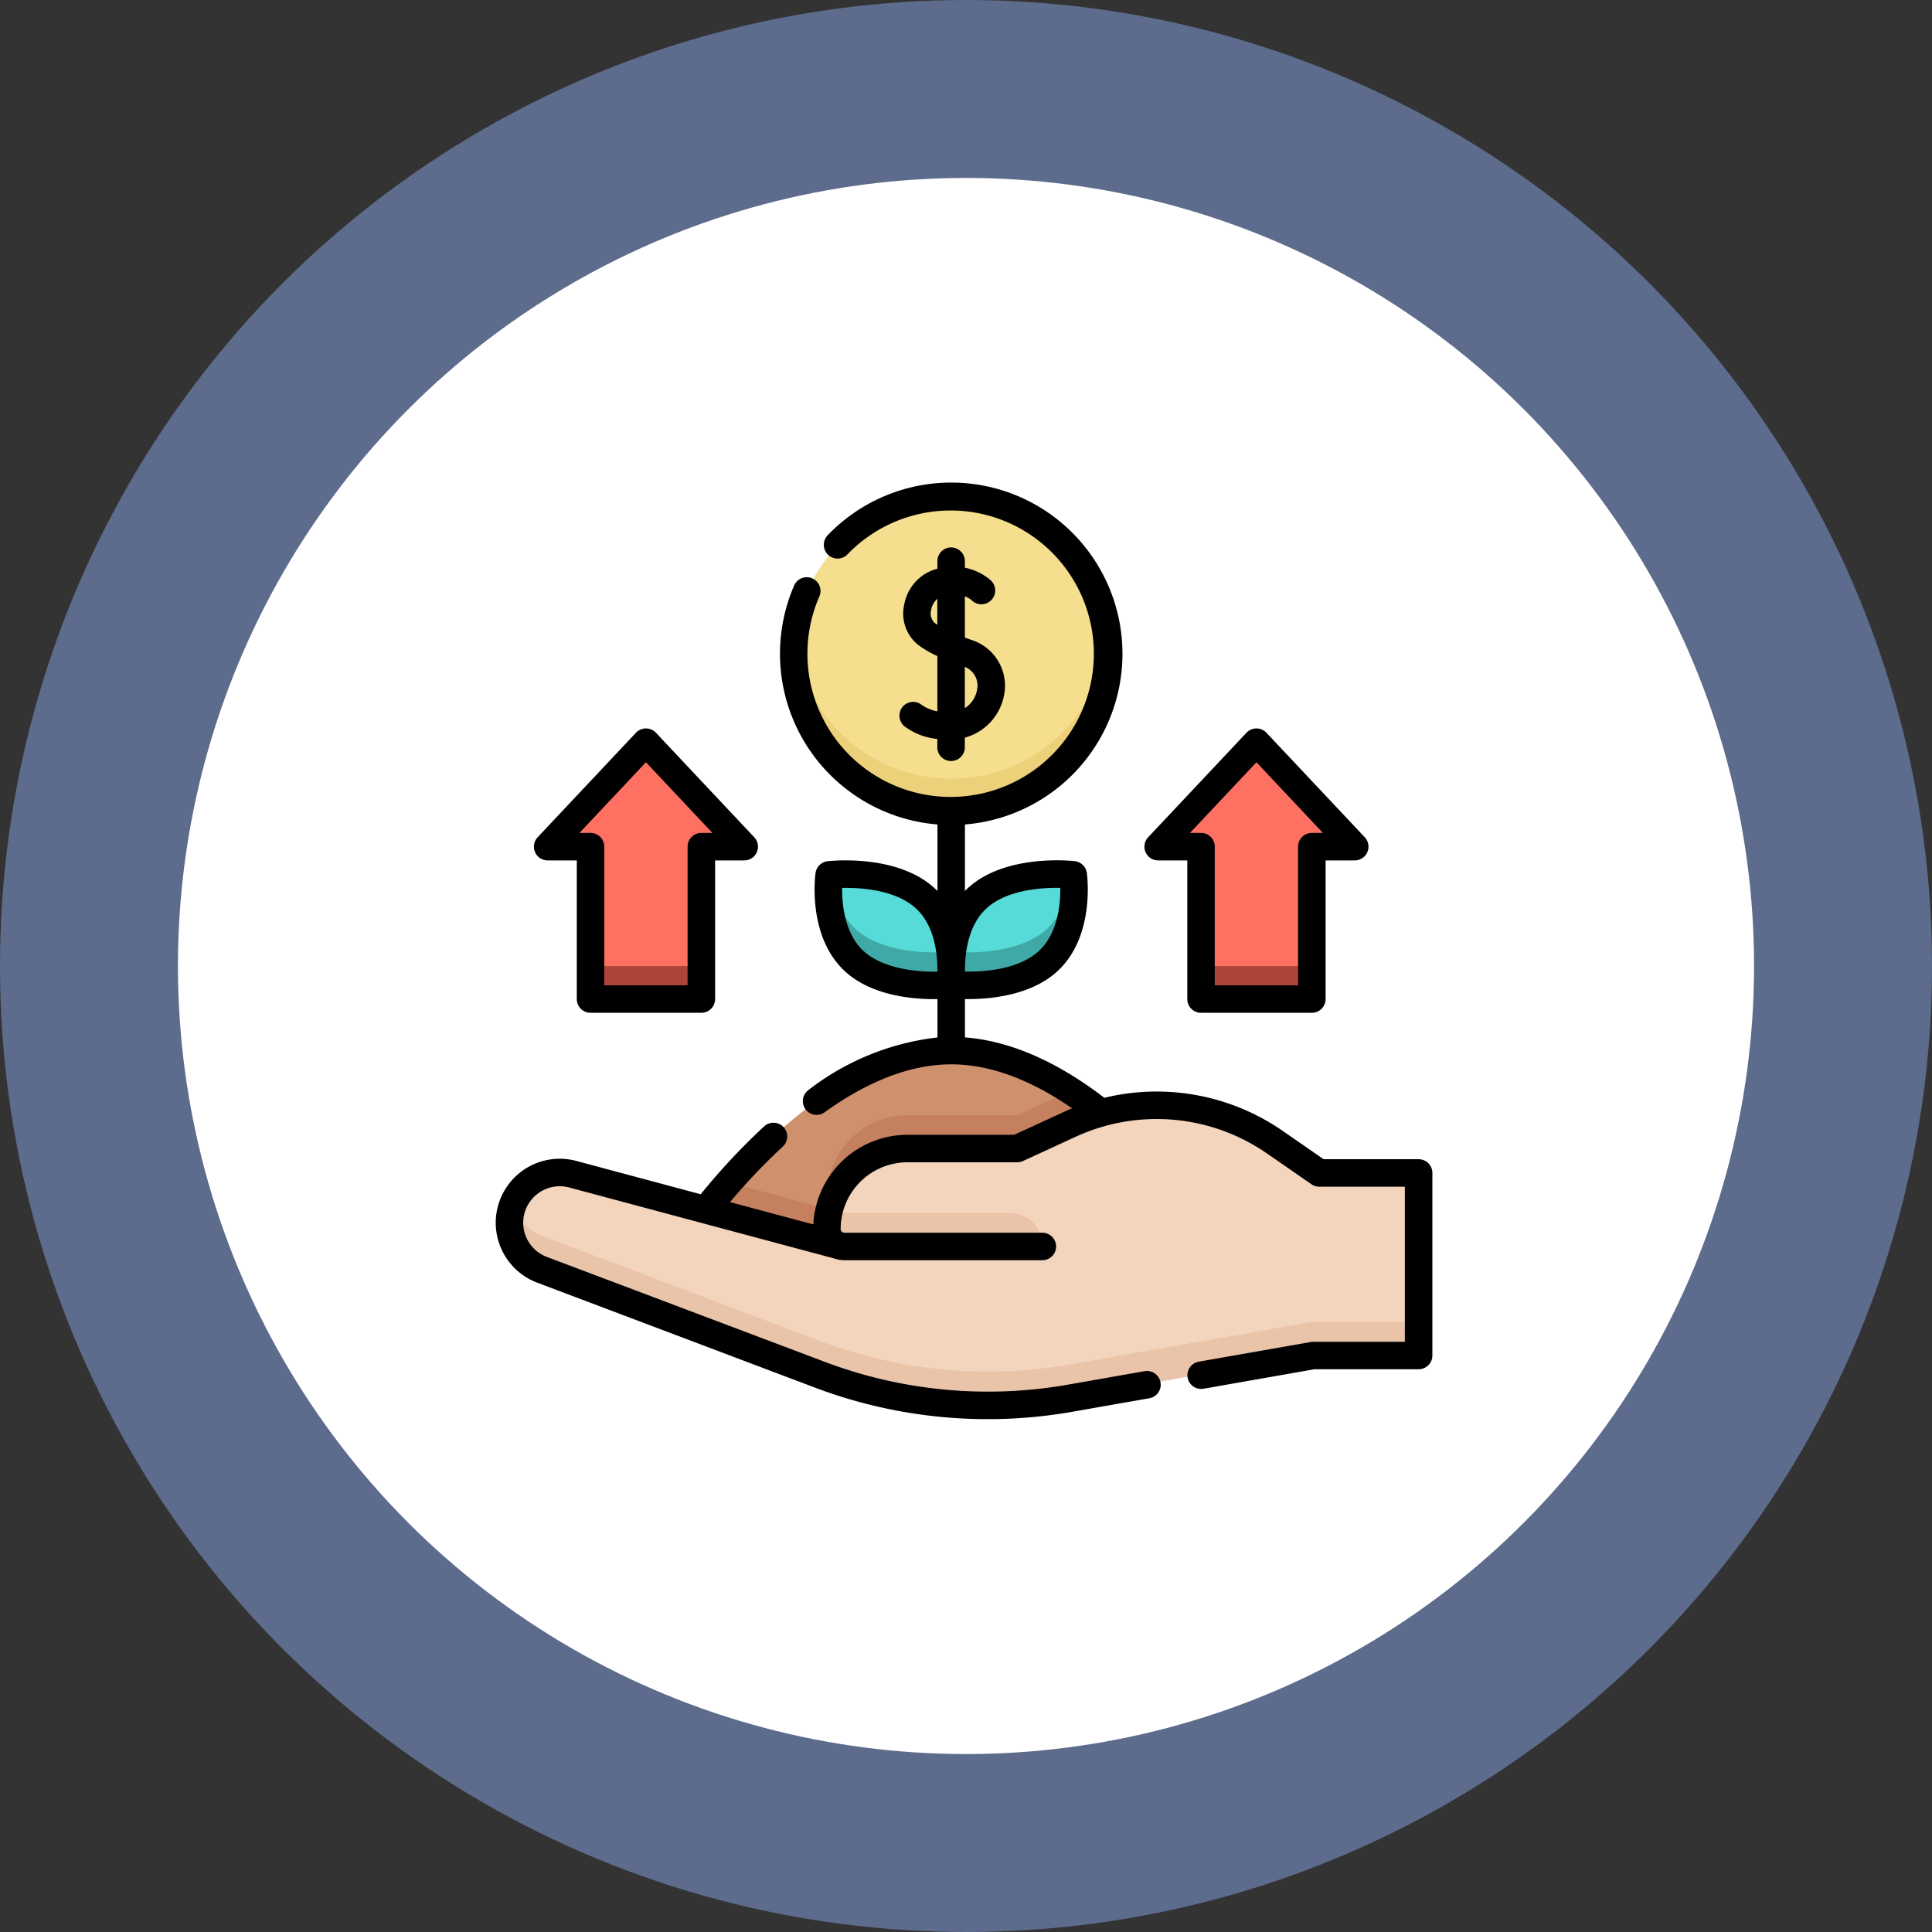 <svg xmlns="http://www.w3.org/2000/svg" width="152" height="152" viewBox="0 0 152 152">
  <rect x="0" y="0" width="152" height="152" fill="#333333" stroke="none"/>
  <g id="Grupo_1026142" data-name="Grupo 1026142" transform="translate(-619 -5378)">
    <g id="Grupo_1025862" data-name="Grupo 1025862" transform="translate(0 -189)">
      <g id="Grupo_1020472" data-name="Grupo 1020472" transform="translate(626.173 5574)">
        <circle id="Elipse_8460" data-name="Elipse 8460" cx="76" cy="76" r="76" transform="translate(-7.173 -7)" fill="#91b3fa" opacity="0.45"/>
        <circle id="Elipse_8461" data-name="Elipse 8461" cx="62" cy="62" r="62" transform="translate(6.827 7)" fill="#fff"/>
      </g>
      <g id="_004-growth" data-name="004-growth" transform="translate(658 5601)">
        <g id="Grupo_1025847" data-name="Grupo 1025847" transform="translate(0 0)">
          <g id="Grupo_1025841" data-name="Grupo 1025841" transform="translate(26.191 34.781)">
            <path id="Trazado_767534" data-name="Trazado 767534" d="M189.563,215.987c-2.628-2.38-7.514-1.814-7.514-1.814s-.625,4.425,2,6.805,7.514,1.814,7.514,1.814S192.192,218.367,189.563,215.987Z" transform="translate(-181.984 -214.114)" fill="#57dbd8"/>
            <path id="Trazado_767535" data-name="Trazado 767535" d="M258.6,214.174s-4.886-.566-7.514,1.814-2,6.805-2,6.805,4.886.566,7.514-1.814S258.6,214.174,258.6,214.174Z" transform="translate(-239.367 -214.115)" fill="#57dbd8"/>
          </g>
          <path id="Trazado_767536" data-name="Trazado 767536" d="M184.052,218.722a6.781,6.781,0,0,1-1.976-4.218l-.026,0s-.625,4.425,2,6.805,7.514,1.814,7.514,1.814a10.7,10.7,0,0,0-.026-2.588C191.171,220.577,186.574,221.005,184.052,218.722Z" transform="translate(-155.793 -179.667)" fill="#3fa9a7"/>
          <path id="Trazado_767537" data-name="Trazado 767537" d="M258.572,214.5a6.781,6.781,0,0,1-1.976,4.218c-2.521,2.284-7.118,1.855-7.488,1.817a10.7,10.7,0,0,0-.026,2.588s4.886.566,7.514-1.814,2-6.805,2-6.805l-.026,0Z" transform="translate(-213.179 -179.667)" fill="#3fa9a7"/>
          <g id="Grupo_1025842" data-name="Grupo 1025842" transform="translate(18.349)">
            <circle id="Elipse_8586" data-name="Elipse 8586" cx="12.365" cy="12.365" r="12.365" transform="translate(0 17.484) rotate(-45)" fill="#f5de8e"/>
          </g>
          <path id="Trazado_767538" data-name="Trazado 767538" d="M175.462,95.986a12.366,12.366,0,0,1-12.3-11.07,12.5,12.5,0,0,0-.068,1.3,12.365,12.365,0,0,0,24.73,0,12.5,12.5,0,0,0-.068-1.3A12.366,12.366,0,0,1,175.462,95.986Z" transform="translate(-139.624 -68.729)" fill="#edd17a"/>
          <path id="Trazado_767539" data-name="Trazado 767539" d="M125.512,325.692h0a1.37,1.37,0,0,1-.869-1.274,6.318,6.318,0,0,1,6.318-6.318h8.626l4.171-1.92a16.24,16.24,0,0,1,2.423-.888c-3.449-2.729-7.519-4.882-11.778-4.882-8.094,0-15.5,7.77-19.267,12.5Z" transform="translate(-98.568 -261.769)" fill="#cf916d"/>
          <path id="Trazado_767540" data-name="Trazado 767540" d="M28.86,150.357l7.717-8.2,7.717,8.2H40.928v11.965h-8.7V150.357Z" transform="translate(-24.706 -117.729)" fill="#fe7062"/>
          <path id="Trazado_767541" data-name="Trazado 767541" d="M377.359,150.357l-7.717-8.2-7.717,8.2h3.367v11.965h8.7V150.357Z" transform="translate(-309.836 -117.729)" fill="#fe7062"/>
          <g id="Grupo_1025843" data-name="Grupo 1025843" transform="translate(7.52 42.003)">
            <path id="Trazado_767542" data-name="Trazado 767542" d="M52.252,264.291h8.7v2.591h-8.7Z" transform="translate(-52.252 -264.291)" fill="#af4439"/>
          </g>
          <g id="Grupo_1025844" data-name="Grupo 1025844" transform="translate(55.455 42.003)">
            <path id="Trazado_767543" data-name="Trazado 767543" d="M385.317,264.291h8.7v2.591h-8.7Z" transform="translate(-385.317 -264.291)" fill="#af4439"/>
          </g>
          <path id="Trazado_767544" data-name="Trazado 767544" d="M71.589,345.5l-3.522-2.438a16.23,16.23,0,0,0-16.025-1.4l-4.171,1.92H39.245a6.318,6.318,0,0,0-6.318,6.318,1.37,1.37,0,0,0,.869,1.274h0l-20.824-5.578a3.946,3.946,0,0,0-2.416,7.5l21.818,8.245a37.308,37.308,0,0,0,19.645,1.845l19.094-3.356h8.275V345.5Z" transform="translate(-6.848 -287.249)" fill="#f3d4bc"/>
          <g id="Grupo_1025845" data-name="Grupo 1025845" transform="translate(16.571 51.805)">
            <path id="Trazado_767545" data-name="Trazado 767545" d="M125.515,387.483a1.37,1.37,0,0,1-.869-1.274,6.328,6.328,0,0,1,.181-1.5l-7.919-2.121c-.654.745-1.247,1.46-1.769,2.117l10.373,2.779Z" transform="translate(-115.138 -375.365)" fill="#c5815f"/>
            <path id="Trazado_767546" data-name="Trazado 767546" d="M200.316,335a16.236,16.236,0,0,1,2.423-.888c-.767-.607-1.565-1.185-2.388-1.717l-.035.015-4.171,1.92h-8.626a6.318,6.318,0,0,0-6.318,6.318,1.36,1.36,0,0,0,.259.8,6.32,6.32,0,0,1,6.059-4.527h8.626Z" transform="translate(-171.693 -332.399)" fill="#c5815f"/>
          </g>
          <g id="Grupo_1025846" data-name="Grupo 1025846" transform="translate(1.152 60.862)">
            <path id="Trazado_767547" data-name="Trazado 767547" d="M52.021,407.815a37.306,37.306,0,0,1-19.645-1.845l-21.818-8.245a3.933,3.933,0,0,1-2.332-2.4,3.946,3.946,0,0,0,2.332,4.987l21.818,8.245a37.308,37.308,0,0,0,19.645,1.845l19.094-3.356H79.39V404.46H71.115Z" transform="translate(-8.005 -395.329)" fill="#eac4a9"/>
          </g>
          <path id="Trazado_767548" data-name="Trazado 767548" transform="translate(0 3.965)" fill="#f3d4bc"/>
          <path id="Trazado_767549" data-name="Trazado 767549" transform="translate(0 3.965)" fill="#f3d4bc"/>
          <path id="Trazado_767550" data-name="Trazado 767550" d="M181.32,399.269a6.348,6.348,0,0,0-.119,1.22,1.37,1.37,0,0,0,1.37,1.37h15.578a2.591,2.591,0,0,0-2.591-2.591Z" transform="translate(-155.122 -337.84)" fill="#eac4a9"/>
        </g>
        <g id="Grupo_1025849" data-name="Grupo 1025849" transform="translate(0 3.965)">
          <path id="Trazado_767551" data-name="Trazado 767551" d="M21.965,144.8h2.292v10.907a1.082,1.082,0,0,0,1.082,1.082h8.718a1.082,1.082,0,0,0,1.082-1.082V144.8H37.43a1.081,1.081,0,0,0,.788-1.822l-7.732-8.22a1.082,1.082,0,0,0-1.576,0l-7.732,8.22a1.081,1.081,0,0,0,.788,1.822Zm7.732-7.723,5.23,5.56h-.871a1.082,1.082,0,0,0-1.082,1.082v10.907H26.42V143.719a1.082,1.082,0,0,0-1.082-1.082h-.871Z" transform="translate(-17.878 -115.072)"/>
          <path id="Trazado_767552" data-name="Trazado 767552" d="M355.693,144.8h2.292v10.907a1.082,1.082,0,0,0,1.082,1.082h8.718a1.082,1.082,0,0,0,1.082-1.082V144.8h2.292a1.081,1.081,0,0,0,.788-1.822l-7.733-8.22a1.082,1.082,0,0,0-1.576,0l-7.732,8.22a1.081,1.081,0,0,0,.788,1.822Zm7.732-7.723,5.23,5.56h-.871a1.082,1.082,0,0,0-1.082,1.082v10.907h-6.555V143.719a1.082,1.082,0,0,0-1.082-1.082h-.871Z" transform="translate(-303.575 -115.072)"/>
          <g id="Grupo_1025848" data-name="Grupo 1025848" transform="translate(0 0)">
            <path id="Trazado_767553" data-name="Trazado 767553" d="M72.6,53.236H65.132l-3.251-2.251a17.429,17.429,0,0,0-14-2.581c-3.763-2.885-7.445-4.48-10.967-4.752V40.638l.265,0c1.8,0,4.922-.3,6.973-2.157,3.023-2.738,2.38-7.568,2.352-7.772a1.081,1.081,0,0,0-.946-.923c-.22-.025-5.417-.593-8.379,2.09q-.137.124-.265.255V26.9a13.471,13.471,0,1,0-10.8-22.752,1.082,1.082,0,1,0,1.561,1.5,11.268,11.268,0,1,1-2.2,3.282,1.082,1.082,0,0,0-1.98-.87A13.478,13.478,0,0,0,34.752,26.9v5.235q-.127-.13-.264-.254c-2.963-2.683-8.16-2.115-8.38-2.09a1.081,1.081,0,0,0-.946.923c-.029.2-.672,5.033,2.352,7.772,2.051,1.858,5.173,2.157,6.973,2.157l.265,0v3.013A20.326,20.326,0,0,0,24.581,47.81a1.082,1.082,0,0,0,1.264,1.755c3.495-2.517,6.855-3.793,9.988-3.793,3,0,6.189,1.163,9.513,3.46-.2.082-.4.168-.591.258l-3.965,1.825H32.386a7.421,7.421,0,0,0-7.4,7.05l-6.554-1.755A48.329,48.329,0,0,1,22.6,52.227a1.082,1.082,0,0,0-1.465-1.592,51.463,51.463,0,0,0-5.008,5.358L6.336,53.37a5.036,5.036,0,0,0-3.083,9.575l21.862,8.261a38.483,38.483,0,0,0,20.254,1.9l6.054-1.064a1.081,1.081,0,1,0-.374-2.13l-6.054,1.064a36.323,36.323,0,0,1-19.114-1.8L4.018,60.921a2.873,2.873,0,0,1-1.563-3.952,2.88,2.88,0,0,1,3.322-1.509l20.848,5.584a2.439,2.439,0,0,0,.8.138H43.037a1.082,1.082,0,0,0,0-2.163H27.428a.292.292,0,0,1-.291-.291,5.255,5.255,0,0,1,5.249-5.249h8.643a1.082,1.082,0,0,0,.452-.1l4.18-1.924a15.245,15.245,0,0,1,14.989,1.309l3.529,2.443a1.082,1.082,0,0,0,.616.192h6.729V67.6h-7.21a1.086,1.086,0,0,0-.187.016L55.31,69.164a1.082,1.082,0,0,0,.186,2.147,1.106,1.106,0,0,0,.188-.017l8.724-1.533h8.2a1.082,1.082,0,0,0,1.082-1.082V54.317A1.082,1.082,0,0,0,72.6,53.236ZM38.632,33.482c1.616-1.463,4.371-1.62,5.784-1.593.017,1.266-.182,3.6-1.714,4.991-1.616,1.464-4.369,1.621-5.784,1.593C36.9,37.208,37.1,34.869,38.632,33.482Zm-3.882,5c-1.6.03-4.266-.224-5.784-1.6s-1.731-3.727-1.714-4.991c1.415-.028,4.169.13,5.784,1.593C34.57,34.872,34.768,37.216,34.75,38.479Z" transform="translate(0.002 0)"/>
            <path id="Trazado_767554" data-name="Trazado 767554" d="M222.165,47.56a1.082,1.082,0,0,0-1.184,1.81,5.132,5.132,0,0,0,2.521.95v.62a1.082,1.082,0,1,0,2.163,0v-.722a4.29,4.29,0,0,0,3.1-3.41,3.777,3.777,0,0,0-2.568-4.275c-.174-.062-.352-.126-.529-.191V39.095a2.159,2.159,0,0,1,.5.277,1.086,1.086,0,1,0,1.491-1.572,4.442,4.442,0,0,0-1.99-.952V36.3a1.082,1.082,0,0,0-2.163,0v.625c-.056.015-.113.03-.17.047a3.559,3.559,0,0,0-2.441,2.789,3.165,3.165,0,0,0,1.047,3.117,7.722,7.722,0,0,0,1.563.917v4.353A3.2,3.2,0,0,1,222.165,47.56Zm3.5-2.91a1.582,1.582,0,0,1,.964,1.8,2.13,2.13,0,0,1-.964,1.443Zm-2.392-3.477a1.049,1.049,0,0,1-.257-1.015,1.542,1.542,0,0,1,.485-.865v2.042C223.421,41.282,223.343,41.228,223.273,41.173Z" transform="translate(-188.758 -30.147)"/>
          </g>
        </g>
      </g>
    </g>
  </g>
</svg>
